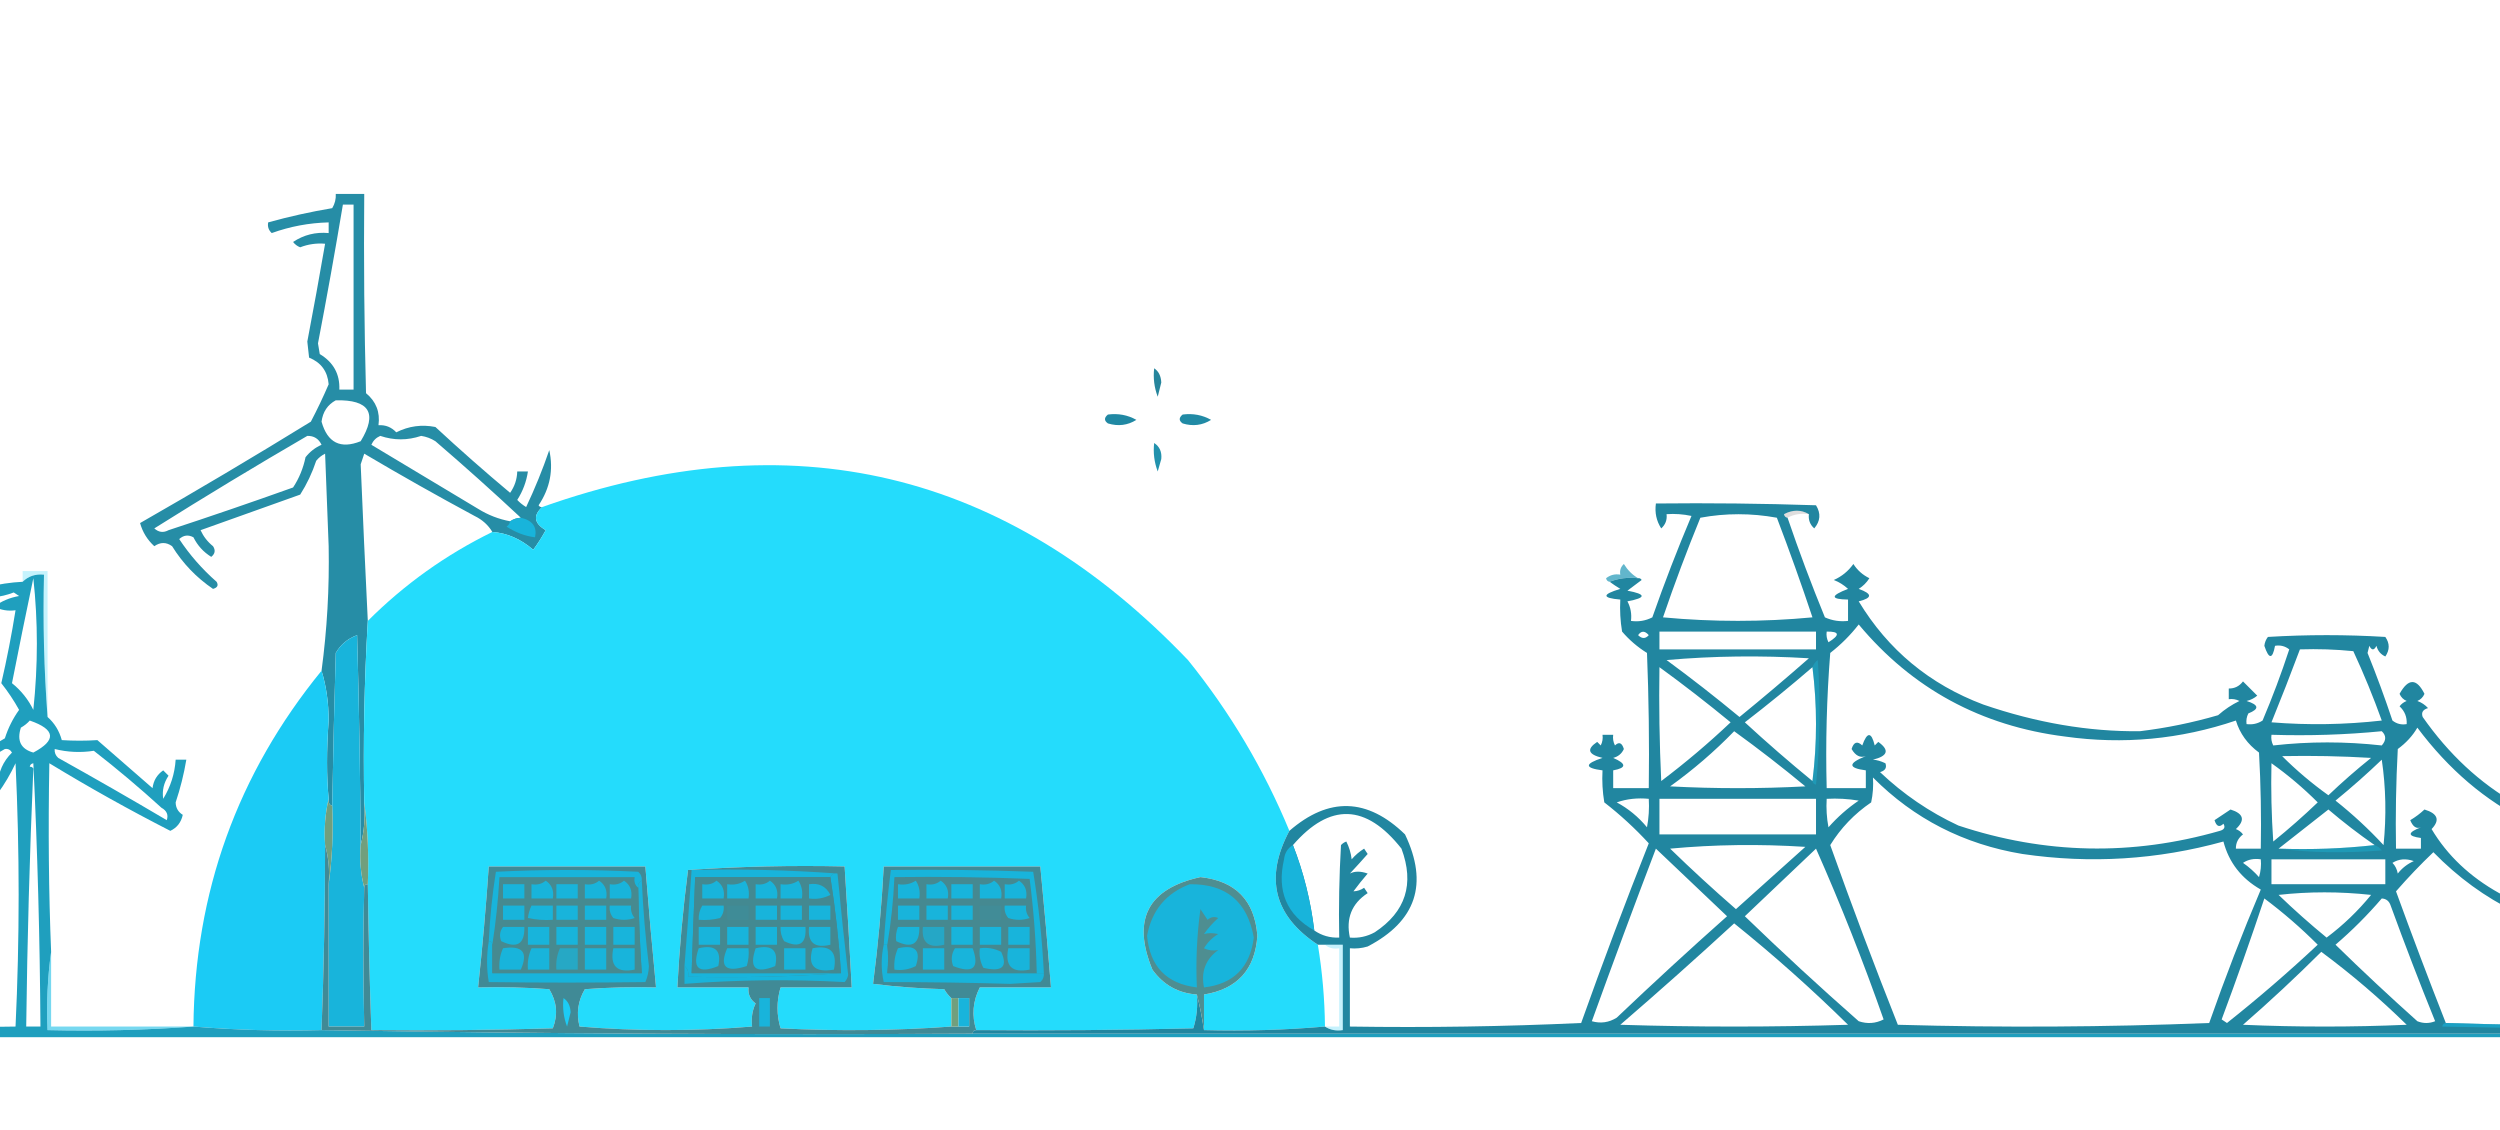 <svg width="768" height="347" viewBox="0 0 768 347" fill="none" xmlns="http://www.w3.org/2000/svg">
<g clip-path="url(#clip0_244_8094)">
<path opacity="0.941" fill-rule="evenodd" clip-rule="evenodd" d="M354.562 113.135C355.926 114.047 356.655 115.504 356.748 117.508C356.384 118.965 356.019 120.423 355.655 121.88C354.583 119.054 354.219 116.138 354.562 113.135Z" fill="#197D96"/>
<path opacity="0.973" fill-rule="evenodd" clip-rule="evenodd" d="M340.352 127.345C343.519 126.935 346.433 127.482 349.097 128.985C346.414 130.668 343.499 131.033 340.352 130.078C339.152 129.236 339.152 128.326 340.352 127.345Z" fill="#1B86A1"/>
<path opacity="0.973" fill-rule="evenodd" clip-rule="evenodd" d="M363.307 127.345C366.474 126.935 369.388 127.482 372.052 128.985C369.368 130.668 366.454 131.033 363.307 130.078C362.107 129.236 362.107 128.326 363.307 127.345Z" fill="#1C88A3"/>
<path opacity="0.973" fill-rule="evenodd" clip-rule="evenodd" d="M166.55 155.766C163.699 158.397 164.063 160.765 167.643 162.871C166.51 164.949 165.236 166.954 163.817 168.883C159.939 165.558 155.749 163.736 151.246 163.418C149.998 161.305 148.177 159.665 145.781 158.499C134.346 152.342 123.05 145.966 111.895 139.37C111.531 140.463 111.166 141.556 110.802 142.649C111.478 158.85 112.207 174.882 112.988 190.745C111.912 209.244 111.548 227.826 111.895 246.493C112.242 251.086 111.877 255.458 110.802 259.61C110.667 238.108 110.303 216.61 109.709 195.118C108.975 176.546 108.429 157.963 108.069 139.37C106.976 140.827 105.883 140.827 104.79 139.37C104.566 159.807 104.019 180.212 103.15 200.583C102.725 214.734 102.361 230.402 102.057 247.586C101.141 247.212 100.776 246.484 100.964 245.4C100.307 238.516 100.307 230.499 100.964 221.352C100.957 215.831 100.229 210.73 98.778 206.049C100.473 193.421 101.203 180.668 100.964 167.79C100.6 158.316 100.235 148.844 99.871 139.37C98.802 139.891 97.891 140.619 97.138 141.556C95.909 145.262 94.269 148.723 92.219 151.94C82.03 155.583 71.828 159.226 61.613 162.871C62.492 164.807 63.767 166.447 65.439 167.79C66.257 169.031 66.076 170.124 64.892 171.07C62.496 169.584 60.674 167.58 59.427 165.058C57.848 164.204 56.391 164.386 55.054 165.604C58.269 170.462 62.095 174.834 66.532 178.721C67.178 179.796 66.813 180.525 65.439 180.907C60.326 177.435 56.136 173.062 52.868 167.79C51.081 166.499 49.259 166.499 47.403 167.79C45.26 165.833 43.803 163.465 43.03 160.685C60.7 150.576 78.19 140.192 95.499 129.532C97.477 125.759 99.298 121.933 100.964 118.055C100.64 114.087 98.636 111.354 94.952 109.856C94.77 108.217 94.588 106.577 94.406 104.937C96.319 94.922 98.14 84.902 99.871 74.877C97.226 74.65 94.676 75.015 92.219 75.97C91.336 75.634 90.607 75.088 90.033 74.331C93.313 72.141 96.956 71.23 100.964 71.598C100.964 70.505 100.964 69.412 100.964 68.319C94.95 68.471 89.121 69.564 83.475 71.598C82.506 70.696 82.142 69.603 82.382 68.319C88.848 66.52 95.407 65.063 102.057 63.946C102.873 62.595 103.237 61.138 103.15 59.574C106.066 59.574 108.98 59.574 111.895 59.574C111.713 79.982 111.895 100.386 112.442 120.787C115.538 123.341 116.814 126.62 116.268 130.625C118.436 130.497 120.257 131.226 121.733 132.811C125.561 130.885 129.568 130.339 133.757 131.172C141.247 138.116 148.899 144.856 156.712 151.394C158.098 149.422 158.827 147.236 158.898 144.835C159.991 144.835 161.084 144.835 162.177 144.835C161.714 147.955 160.621 150.87 158.898 153.58C159.709 154.44 160.62 155.168 161.631 155.766C164.332 150.058 166.7 144.229 168.736 138.277C170.065 144.331 168.972 149.979 165.457 155.22C165.706 155.656 166.071 155.837 166.55 155.766ZM94.406 133.904C96.438 133.862 97.895 134.772 98.778 136.637C96.826 137.495 95.186 138.77 93.859 140.463C93.155 143.861 91.879 146.959 90.033 149.754C77.347 154.293 64.594 158.665 51.775 162.871C50.197 163.725 48.739 163.542 47.403 162.325C62.954 152.55 78.623 143.077 94.406 133.904ZM103.15 122.973C113.5 122.738 116.05 126.928 110.802 135.544C104.604 138.029 100.596 136.024 98.778 129.532C99.178 126.519 100.636 124.333 103.15 122.973ZM105.337 62.853C106.43 62.853 107.523 62.853 108.616 62.853C108.616 81.8 108.616 100.747 108.616 119.694C107.159 119.694 105.701 119.694 104.243 119.694C104.44 114.942 102.437 111.298 98.231 108.763C98.049 107.67 97.868 106.577 97.685 105.484C100.414 91.292 102.965 77.082 105.337 62.853ZM159.991 159.046C158.779 159.108 157.686 159.472 156.712 160.139C153.224 159.491 149.945 158.216 146.874 156.313C135.943 149.754 125.012 143.196 114.081 136.637C114.626 135.371 115.536 134.461 116.814 133.904C120.995 135.319 125.186 135.319 129.385 133.904C130.956 134.144 132.414 134.69 133.757 135.544C142.742 143.262 151.487 151.095 159.991 159.046ZM109.709 195.118C106.851 196.156 104.664 197.978 103.15 200.583C104.019 180.212 104.566 159.807 104.79 139.37C105.883 140.827 106.976 140.827 108.069 139.37C108.429 157.963 108.975 176.546 109.709 195.118Z" fill="#218BA4"/>
<path opacity="0.941" fill-rule="evenodd" clip-rule="evenodd" d="M354.562 136.09C356.23 137.175 356.959 138.814 356.748 141.009C356.384 142.285 356.019 143.559 355.655 144.835C354.583 142.008 354.219 139.093 354.562 136.09Z" fill="#158BA8"/>
<path fill-rule="evenodd" clip-rule="evenodd" d="M396.099 255.237C388.413 269.671 391.327 281.331 404.844 290.216C406.213 298.529 406.942 306.91 407.03 315.357C394.731 316.425 382.342 316.791 369.865 316.451C369.865 312.807 369.865 309.163 369.865 305.52C380.091 303.855 385.556 297.843 386.262 287.484C385.441 276.642 379.61 270.63 368.772 269.448C352.602 273.002 347.683 282.476 354.015 297.868C357.387 302.56 361.941 305.11 367.679 305.52C367.989 309.102 367.625 312.562 366.586 315.904C344.362 316.451 322.136 316.633 299.907 316.451C298.474 311.96 298.839 307.588 301 303.333C308.288 303.333 315.574 303.333 322.862 303.333C321.889 290.933 320.796 278.544 319.583 266.168C303.55 266.168 287.519 266.168 271.487 266.168C270.852 278.255 269.759 290.279 268.207 302.24C275.468 303.149 282.755 303.695 290.069 303.88C290.688 304.968 291.417 305.878 292.256 306.613C292.256 309.528 292.256 312.442 292.256 315.357C274.847 316.615 257.357 316.797 239.787 315.904C238.544 311.768 238.544 307.577 239.787 303.333C247.075 303.333 254.361 303.333 261.649 303.333C261.024 291.243 260.295 278.854 259.463 266.168C243.414 265.804 227.383 266.169 211.367 267.261C209.816 279.223 208.722 291.247 208.087 303.333C215.375 303.333 222.662 303.333 229.949 303.333C229.727 305.399 230.455 307.039 232.135 308.252C231.108 310.335 230.744 312.703 231.042 315.357C213.3 316.805 195.629 316.805 178.027 315.357C177.012 311.265 177.558 307.439 179.667 303.88C186.945 303.333 194.232 303.152 201.529 303.333C200.324 290.954 199.231 278.566 198.25 266.168C182.217 266.168 166.186 266.168 150.153 266.168C149.301 278.589 148.208 290.977 146.874 303.333C154.171 303.152 161.458 303.333 168.736 303.88C171.084 307.719 171.448 311.727 169.829 315.904C151.25 316.451 132.667 316.633 114.081 316.451C113.594 303.033 113.229 288.094 112.988 271.634C113.344 263.051 112.98 254.671 111.895 246.493C111.548 227.826 111.912 209.243 112.988 190.745C124.213 179.523 136.966 170.413 151.247 163.418C155.749 163.736 159.939 165.558 163.817 168.883C165.236 166.954 166.51 164.949 167.643 162.871C164.063 160.765 163.699 158.397 166.55 155.766C242.987 128.7 309.119 144.368 364.946 202.769C377.864 218.771 388.249 236.26 396.099 255.237Z" fill="#24DCFC"/>
<path fill-rule="evenodd" clip-rule="evenodd" d="M159.992 159.046C163.584 159.857 165.042 161.861 164.365 165.058C161.353 164.692 158.438 163.599 155.62 161.779C156.228 161.36 156.592 160.813 156.713 160.139C157.687 159.472 158.78 159.108 159.992 159.046Z" fill="#18B4DB"/>
<path opacity="0.69" fill-rule="evenodd" clip-rule="evenodd" d="M503.222 177.628C500.069 177.293 497.154 177.657 494.478 178.721C493.884 178.655 493.52 178.291 493.385 177.628C494.684 176.612 496.141 176.248 497.757 176.535C497.518 175.25 497.882 174.157 498.85 173.255C499.997 175.131 501.454 176.588 503.222 177.628Z" fill="#1C96B5"/>
<path opacity="0.247" fill-rule="evenodd" clip-rule="evenodd" d="M14.61 220.258C13.521 205.877 13.157 191.302 13.517 176.534C10.908 176.271 8.722 176.999 6.958 178.72C6.958 177.627 6.958 176.534 6.958 175.441C9.508 175.441 12.059 175.441 14.61 175.441C14.61 190.38 14.61 205.319 14.61 220.258Z" fill="#1CCFF9"/>
<path fill-rule="evenodd" clip-rule="evenodd" d="M109.708 195.117C110.302 216.609 110.666 238.107 110.801 259.609C110.455 264.202 110.82 268.575 111.895 272.726C111.544 285.502 111.544 299.713 111.895 315.357C108.251 315.357 104.607 315.357 100.964 315.357C100.964 300.783 100.964 286.207 100.964 271.633C102.048 263.82 102.412 255.804 102.057 247.585C102.361 230.401 102.725 214.733 103.15 200.582C104.664 197.977 106.85 196.155 109.708 195.117Z" fill="#18B4DB"/>
<path fill-rule="evenodd" clip-rule="evenodd" d="M98.778 206.048C100.229 210.73 100.957 215.83 100.964 221.352C100.307 230.499 100.307 238.515 100.964 245.4C99.888 249.919 99.524 254.656 99.871 259.61C99.849 278.565 99.485 297.512 98.778 316.451C85.573 316.792 72.456 316.428 59.427 315.358C59.79 274.18 72.907 237.743 98.778 206.048Z" fill="#1BCBF5"/>
<path fill-rule="evenodd" clip-rule="evenodd" d="M100.964 245.4C100.776 246.484 101.141 247.212 102.057 247.586C102.413 255.805 102.049 263.82 100.964 271.634C101.309 267.403 100.945 263.394 99.871 259.61C99.524 254.656 99.888 249.919 100.964 245.4Z" fill="#719F7D"/>
<path fill-rule="evenodd" clip-rule="evenodd" d="M111.895 246.492C112.98 254.671 113.344 263.051 112.988 271.634C112.259 271.634 111.895 271.998 111.895 272.727C110.821 268.575 110.456 264.203 110.802 259.61C111.877 255.458 112.242 251.086 111.895 246.492Z" fill="#719F7D"/>
<path opacity="0.973" fill-rule="evenodd" clip-rule="evenodd" d="M6.959 178.721C8.723 177 10.909 176.272 13.517 176.535C13.158 191.303 13.522 205.878 14.611 220.259C16.739 222.134 18.197 224.503 18.983 227.364C22.651 227.599 26.295 227.599 29.914 227.364C35.562 232.283 41.209 237.202 46.857 242.121C47.141 239.805 48.234 237.984 50.136 236.655C50.683 237.202 51.229 237.748 51.776 238.295C50.309 240.497 49.762 242.866 50.136 245.4C52.405 241.691 53.68 237.683 53.962 233.376C55.055 233.376 56.148 233.376 57.241 233.376C56.495 237.819 55.401 242.192 53.962 246.493C53.994 248.164 54.723 249.44 56.148 250.319C55.639 252.639 54.363 254.279 52.322 255.238C39.665 248.771 27.277 241.848 15.157 234.469C14.784 254.929 14.967 274.24 15.704 292.403C14.619 300.216 14.255 308.232 14.611 316.451C29.743 316.811 44.681 316.447 59.427 315.358C72.457 316.428 85.574 316.792 98.779 316.451C165.273 317.543 231.951 317.907 298.815 317.544C617.998 317.544 937.181 317.544 1256.36 317.544C1338.71 317.544 1421.06 317.544 1503.4 317.544C1503.4 317.908 1503.4 318.273 1503.4 318.637C920.424 318.637 337.437 318.637 -245.546 318.637C-245.546 317.544 -245.546 316.451 -245.546 315.358C-228.056 315.358 -210.567 315.358 -193.077 315.358C-193.077 296.046 -193.077 276.736 -193.077 257.424C-190.698 257.518 -188.511 258.247 -186.519 259.61C-184.912 245.362 -183.09 231.151 -181.053 216.979C-178.138 216.979 -175.223 216.979 -172.308 216.979C-172.318 215.003 -171.771 213.181 -170.669 211.514C-168.254 209.467 -166.25 207.098 -164.657 204.409C-156.112 203.523 -150.829 198.969 -148.807 190.745C-139.051 187.193 -133.951 180.269 -133.504 169.976C-133.051 169.477 -132.505 169.112 -131.864 168.883C-129.76 177.321 -132.31 184.061 -139.516 189.106C-141.971 190.241 -144.339 191.517 -146.621 192.931C-148.628 201.15 -153.911 205.705 -162.471 206.595C-163.225 207.761 -163.772 209.037 -164.11 210.421C-167.207 212.061 -169.576 214.429 -171.215 217.526C-170.669 218.073 -170.122 218.619 -169.576 219.166C-167.925 236.016 -165.739 252.777 -163.017 269.448C-162.826 265.391 -162.28 261.383 -161.377 257.424C-152.969 260.627 -144.771 264.27 -136.783 268.355C-136.238 264.729 -136.056 261.086 -136.236 257.424C-134.461 257.577 -133.187 256.848 -132.411 255.238C-130.66 248.529 -128.474 241.971 -125.852 235.562C-125.307 230.474 -125.124 225.373 -125.305 220.259C-112.532 220.622 -99.779 220.258 -87.047 219.166C-81.575 215.148 -78.66 209.683 -78.302 202.769C-70.341 203.561 -65.969 199.917 -65.185 191.838C-51.341 191.117 -43.326 183.83 -41.137 169.976C-39.804 170.399 -39.075 171.31 -38.951 172.709C-41.747 185.89 -49.763 193.724 -62.999 196.211C-64.921 202.881 -69.293 206.16 -76.116 206.049C-75.975 212.145 -78.525 216.7 -83.768 219.712C-82.884 225.633 -82.337 231.645 -82.128 237.748C-73.682 263.27 -65.119 288.776 -56.441 314.265C-36.049 315.358 -15.645 315.722 4.773 315.358C6.045 288.396 6.045 261.432 4.773 234.469C3.257 237.739 1.434 240.836 -0.693 243.76C-7.653 246.321 -14.575 248.873 -21.462 251.412C-20.504 253.146 -19.411 254.785 -18.182 256.331C-18.729 256.695 -19.275 257.06 -19.822 257.424C-21.62 255.626 -23.442 253.804 -25.287 251.958C-25.834 252.505 -26.381 253.052 -26.927 253.598C-24.194 256.331 -21.462 259.064 -18.729 261.796C-18.113 263.135 -18.477 264.228 -19.822 265.076C-23.324 261.939 -26.421 258.479 -29.113 254.691C-32.878 254.57 -35.428 252.749 -36.765 249.226C-24.048 241.771 -11.295 234.302 1.493 226.817C2.509 223.634 3.966 220.719 5.866 218.073C4.281 215.206 2.459 212.474 0.4 209.874C2.121 202.448 3.578 194.979 4.773 187.466C2.473 187.793 0.287 187.429 -1.786 186.373C0.382 184.707 2.932 183.614 5.866 183.094C5.319 182.73 4.773 182.364 4.226 182C0.055 183.609 -4.135 183.973 -8.344 183.094C-7.381 181.486 -5.924 180.575 -3.972 180.361C-0.373 179.458 3.271 178.911 6.959 178.721ZM-124.212 237.748C-111.189 237.397 -98.255 237.761 -85.407 238.841C-76.512 264.251 -67.95 289.758 -59.72 315.358C-75.023 315.358 -90.326 315.358 -105.63 315.358C-105.266 300.401 -105.631 285.462 -106.723 270.541C-115.116 267.074 -123.131 263.065 -130.771 258.517C-127.701 251.859 -125.515 244.936 -124.212 237.748ZM9.145 235.562C9.211 234.968 9.575 234.604 10.238 234.469C11.521 261.417 12.251 288.38 12.424 315.358C10.967 315.358 9.509 315.358 8.052 315.358C8.378 288.861 9.107 262.446 10.238 236.109C9.989 235.672 9.624 235.491 9.145 235.562ZM16.797 230.097C20.774 231.085 24.782 231.267 28.821 230.643C35.973 236.204 42.895 242.034 49.59 248.133C51.237 249.048 51.783 250.323 51.229 251.958C40.205 245.444 29.092 239.068 17.89 232.829C17.068 232.096 16.703 231.185 16.797 230.097ZM1.493 230.097C2.451 229.953 3.18 230.317 3.68 231.19C0.957 233.886 -0.5 237.166 -0.693 241.027C-11.314 244.269 -21.881 247.365 -32.392 250.319C-21.197 243.292 -9.902 236.551 1.493 230.097ZM-85.954 223.538C-85.954 227.181 -85.954 230.826 -85.954 234.469C-98.342 234.469 -110.731 234.469 -123.119 234.469C-123.119 230.826 -123.119 227.181 -123.119 223.538C-110.731 223.538 -98.342 223.538 -85.954 223.538ZM9.145 221.352C17.064 224.095 17.43 227.375 10.238 231.19C6.397 230.1 5.121 227.55 6.412 223.538C7.5 222.919 8.41 222.19 9.145 221.352ZM-178.867 220.259C-176.717 219.997 -174.713 220.361 -172.855 221.352C-170.406 236.208 -168.766 251.147 -167.936 266.169C-173.852 265.211 -178.953 262.842 -183.239 259.064C-181.314 246.185 -179.856 233.249 -178.867 220.259ZM10.238 177.628C11.687 190.934 11.687 204.415 10.238 218.073C8.684 214.874 6.498 212.141 3.68 209.874C5.79 199.138 7.977 188.39 10.238 177.628ZM-189.798 261.796C-179.802 266.068 -169.6 269.711 -159.191 272.727C-159.372 269.065 -159.189 265.422 -158.645 261.796C-150.399 265.281 -142.201 268.924 -134.05 272.727C-133.149 269.136 -132.603 265.493 -132.411 261.796C-125.023 265.398 -117.554 268.86 -110.002 272.181C-108.921 286.486 -108.556 300.879 -108.909 315.358C-112.917 315.358 -116.925 315.358 -120.933 315.358C-120.933 311.715 -120.933 308.07 -120.933 304.427C-124.576 304.427 -128.221 304.427 -131.864 304.427C-131.864 308.07 -131.864 311.715 -131.864 315.358C-151.175 315.358 -170.487 315.358 -189.798 315.358C-189.798 297.504 -189.798 279.65 -189.798 261.796ZM-120.933 281.472C-120.933 283.658 -120.933 285.844 -120.933 288.03C-124.087 287.696 -127.002 288.06 -129.678 289.124C-130.736 286.82 -131.101 284.269 -130.771 281.472C-127.492 281.472 -124.212 281.472 -120.933 281.472ZM-169.029 281.472C-165.75 281.472 -162.471 281.472 -159.191 281.472C-159.191 283.658 -159.191 285.844 -159.191 288.03C-162.413 287.728 -165.51 288.092 -168.483 289.124C-169.025 286.599 -169.208 284.048 -169.029 281.472ZM-149.353 281.472C-146.074 281.472 -142.795 281.472 -139.516 281.472C-139.516 283.658 -139.516 285.844 -139.516 288.03C-142.795 288.03 -146.074 288.03 -149.353 288.03C-149.353 285.844 -149.353 283.658 -149.353 281.472ZM-128.585 307.706C-127.128 307.706 -125.669 307.706 -124.212 307.706C-123.876 310.356 -124.241 312.906 -125.305 315.358C-126.317 314.111 -127.228 314.111 -128.038 315.358C-128.581 312.833 -128.763 310.283 -128.585 307.706Z" fill="#1A9DBD"/>
<path opacity="0.973" fill-rule="evenodd" clip-rule="evenodd" d="M1226.85 112.042C1228.02 113.063 1229.47 113.428 1231.22 113.135C1230.86 180.728 1231.22 248.134 1232.32 315.357C1240.33 316.086 1248.35 316.814 1256.36 317.543C937.181 317.543 617.998 317.543 298.815 317.543C298.815 316.814 299.179 316.45 299.908 316.45C322.137 316.633 344.363 316.45 366.587 315.904C367.626 312.562 367.99 309.101 367.68 305.519C368.483 308.522 369.212 312.165 369.866 316.45C382.343 316.79 394.732 316.425 407.031 315.357C408.582 316.397 410.403 316.761 412.497 316.45C412.497 307.706 412.497 298.961 412.497 290.216C410.674 290.216 408.853 290.216 407.031 290.216C406.302 290.216 405.574 290.216 404.845 290.216C391.328 281.33 388.414 269.67 396.1 255.237C408.211 244.73 420.053 245.095 431.626 256.33C438.877 271.52 435.052 282.997 420.148 290.763C418.362 291.303 416.54 291.484 414.683 291.309C414.683 299.325 414.683 307.342 414.683 315.357C438.378 315.721 462.062 315.357 485.734 314.264C492.336 295.731 499.26 277.33 506.503 259.063C502.276 254.47 497.722 250.28 492.839 246.492C492.295 243.233 492.112 239.954 492.292 236.655C486.706 235.931 486.706 234.656 492.292 232.829C487.845 231.79 487.298 230.151 490.653 227.91C491.017 228.274 491.382 228.639 491.746 229.003C492.274 227.967 492.455 226.874 492.292 225.724C493.386 225.724 494.479 225.724 495.572 225.724C495.409 226.874 495.59 227.967 496.118 229.003C497.355 227.796 498.266 228.16 498.851 230.096C498.206 231.516 497.113 232.426 495.572 232.829C499.701 234.621 499.701 235.897 495.572 236.655C495.572 238.477 495.572 240.298 495.572 242.12C499.215 242.12 502.859 242.12 506.503 242.12C506.685 228.269 506.503 214.423 505.956 200.582C503.083 198.805 500.533 196.619 498.304 194.024C497.76 190.764 497.578 187.485 497.758 184.186C492.08 183.703 492.08 182.61 497.758 180.907C496.553 180.168 495.46 179.44 494.479 178.721C497.155 177.657 500.07 177.293 503.223 177.628C503.702 177.556 504.067 177.738 504.316 178.174C502.859 179.267 501.401 180.36 499.944 181.453C505.774 182.546 505.774 183.64 499.944 184.733C500.934 186.59 501.298 188.595 501.037 190.745C503.337 191.071 505.523 190.707 507.596 189.652C511.284 179.133 515.292 168.748 519.62 158.498C517.095 157.955 514.545 157.774 511.968 157.952C512.174 159.704 511.627 161.162 510.328 162.324C508.851 160.035 508.304 157.485 508.689 154.673C525.09 154.49 541.486 154.673 557.878 155.219C559.417 157.724 559.235 160.093 557.331 162.324C556.033 161.162 555.486 159.704 555.692 157.952C553.295 156.534 550.743 156.534 548.04 157.952C548.176 158.615 548.54 158.979 549.133 159.045C552.644 169.35 556.47 179.552 560.611 189.652C562.842 190.66 565.21 191.024 567.716 190.745C567.716 188.558 567.716 186.372 567.716 184.186C562.259 184.1 562.259 183.007 567.716 180.907C566.442 179.722 564.985 178.811 563.343 178.174C565.796 177.085 567.8 175.446 569.355 173.255C570.569 175.16 572.208 176.618 574.274 177.628C573.44 178.96 572.347 180.053 570.995 180.907C575.234 182.421 575.234 183.695 570.995 184.733C580.019 199.651 592.771 210.218 609.253 216.432C625.627 222.056 641.658 224.789 657.349 224.631C665.495 223.649 673.512 222.009 681.398 219.712C683.373 217.96 685.559 216.502 687.956 215.339C686.92 214.811 685.827 214.63 684.677 214.793C684.677 213.7 684.677 212.607 684.677 211.513C686.473 211.535 687.93 210.806 689.049 209.327C690.553 210.794 692.01 212.251 693.422 213.7C692.464 214.521 691.371 215.067 690.142 215.339C693.96 216.529 694.142 217.804 690.689 219.165C690.161 220.201 689.979 221.294 690.142 222.444C691.939 222.678 693.579 222.313 695.061 221.351C698.104 214.173 700.837 206.885 703.259 199.489C701.96 198.474 700.503 198.11 698.887 198.396C698.105 202.58 697.012 202.58 695.608 198.396C695.726 197.367 696.09 196.456 696.701 195.664C708.725 194.934 720.749 194.934 732.773 195.664C734.15 197.646 734.15 199.65 732.773 201.676C731.353 201.031 730.442 199.938 730.04 198.396C729.311 199.853 728.583 199.853 727.854 198.396C727.671 199.125 727.49 199.853 727.307 200.582C730.075 207.427 732.625 214.35 734.959 221.351C736.259 222.367 737.716 222.731 739.331 222.444C739.459 220.276 738.73 218.455 737.145 216.979C737.719 216.222 738.448 215.676 739.331 215.339C738.317 214.915 737.588 214.186 737.145 213.153C739.838 208.319 742.389 208.319 744.797 213.153C744.354 214.186 743.625 214.915 742.611 215.339C743.892 215.797 744.985 216.525 745.89 217.525C744.298 217.988 743.752 218.898 744.25 220.258C760.278 243.127 782.323 255.697 810.383 257.97C827.802 258.935 844.928 257.113 861.758 252.504C862.49 249.954 863.212 247.403 863.944 244.853C878.876 244.306 893.818 244.124 908.761 244.306C908.575 255.244 908.761 266.175 909.307 277.099C914.511 281.445 920.523 283.267 927.344 282.564C936.832 283.191 945.03 280.277 951.938 273.82C951.424 268.56 953.611 265.28 958.497 263.982C959.907 264.474 961.175 265.203 962.323 266.168C963.208 263.691 963.754 261.14 963.962 258.516C966.301 257.129 968.673 257.129 971.067 258.516C971.679 261.09 972.412 263.64 973.253 266.168C976.172 263.253 979.08 263.253 981.998 266.168C982.895 269.018 983.441 271.933 983.638 274.913C985.66 272.11 987.66 272.11 989.65 274.913C990.218 271.906 991.486 269.356 993.476 267.261C994.569 267.625 995.662 267.99 996.755 268.354C998.406 270.32 998.58 272.324 997.301 274.366C999.324 273.51 1001.51 273.146 1003.86 273.273C1005.39 274.434 1006.48 275.891 1007.14 277.646C1006.78 279.859 1006.6 282.227 1006.59 284.751C1003.99 285.773 1001.26 286.137 998.395 285.844C998.395 295.682 998.395 305.519 998.395 315.357C1016.62 315.357 1034.83 315.357 1053.05 315.357C1053.05 260.339 1053.05 205.319 1053.05 150.3C1056.33 150.3 1059.61 150.3 1062.89 150.3C1062.89 143.742 1062.89 137.183 1062.89 130.625C1079.28 129.041 1095.85 126.854 1112.62 124.066C1112.98 124.43 1113.36 124.795 1113.72 125.159C1121.89 123.765 1130.09 122.308 1138.31 120.787C1138.96 121.015 1139.5 121.38 1139.95 121.88C1140.85 131.257 1140.66 140.549 1139.4 149.754C1141.56 150.295 1143.74 150.477 1145.96 150.3C1145.96 137.547 1145.96 124.795 1145.96 112.042C1149.6 112.042 1153.25 112.042 1156.89 112.042C1156.89 105.848 1156.89 99.654 1156.89 93.459C1170.38 93.641 1183.86 93.459 1197.34 92.913C1198.04 87.684 1198.77 82.4 1199.52 77.063C1200.17 77.292 1200.72 77.656 1201.16 78.156C1201.71 83.244 1201.9 88.345 1201.71 93.459C1204.99 93.459 1208.27 93.459 1211.55 93.459C1212.28 62.853 1213 62.853 1213.73 93.459C1216.28 93.459 1218.84 93.459 1221.39 93.459C1221.39 99.654 1221.39 105.848 1221.39 112.042C1223.21 112.042 1225.03 112.042 1226.85 112.042ZM557.878 260.703C565.45 277.811 572.372 295.3 578.647 313.171C576.171 314.425 573.621 314.607 570.995 313.718C559.038 303.203 547.378 292.454 536.016 281.471C543.326 274.525 550.613 267.602 557.878 260.703ZM508.689 260.703C515.983 267.633 523.27 274.555 530.551 281.471C519.12 291.624 507.824 302.008 496.665 312.625C494.265 314.125 491.714 314.489 489.013 313.718C495.41 296.001 501.968 278.33 508.689 260.703ZM513.061 260.703C526.717 259.435 540.563 259.252 554.599 260.156C547.494 266.532 540.389 272.909 533.283 279.285C526.356 273.269 519.615 267.074 513.061 260.703ZM1164.54 250.865C1186.41 250.865 1208.27 250.865 1230.13 250.865C1230.13 253.415 1230.13 255.966 1230.13 258.516C1208.27 258.516 1186.41 258.516 1164.54 258.516C1164.54 255.966 1164.54 253.415 1164.54 250.865ZM415.776 273.82C417.103 272.017 418.56 270.196 420.148 268.354C417.998 267.587 416.176 267.587 414.683 268.354C416.575 266.337 418.397 264.334 420.148 262.342C419.784 261.796 419.419 261.249 419.055 260.703C417.619 261.591 416.343 262.684 415.229 263.982C415.009 262.062 414.462 260.241 413.59 258.516C412.949 258.745 412.403 259.11 411.95 259.61C411.404 269.076 411.222 278.55 411.404 288.03C408.584 288.146 406.034 287.417 403.752 285.844C402.647 276.722 400.461 267.977 397.193 259.61C408.535 246.532 419.649 246.896 430.533 260.703C434.568 271.547 431.836 280.109 422.334 286.39C419.955 287.704 417.404 288.251 414.683 288.03C413.418 282.136 415.24 277.582 420.148 274.366C419.784 273.82 419.419 273.273 419.055 272.727C418.053 273.412 416.96 273.777 415.776 273.82ZM729.494 259.61C719.855 260.695 710.017 261.06 699.98 260.703C705.005 256.716 710.107 252.708 715.283 248.679C719.889 252.606 724.625 256.249 729.494 259.61ZM866.13 247.585C879.247 247.585 892.365 247.585 905.482 247.585C905.482 270.176 905.482 292.766 905.482 315.357C892.365 315.357 879.247 315.357 866.13 315.357C866.13 292.766 866.13 270.176 866.13 247.585ZM561.157 245.399C564.456 245.219 567.736 245.401 570.995 245.946C567.574 248.272 564.477 251.005 561.704 254.144C561.161 251.252 560.978 248.336 561.157 245.399ZM509.782 245.399C525.814 245.399 541.846 245.399 557.878 245.399C557.878 249.043 557.878 252.687 557.878 256.33C541.846 256.33 525.814 256.33 509.782 256.33C509.782 252.687 509.782 249.043 509.782 245.399ZM496.665 246.492C499.711 245.424 502.991 245.06 506.503 245.399C506.682 248.336 506.499 251.252 505.956 254.144C503.315 250.949 500.217 248.398 496.665 246.492ZM575.368 238.841C587.981 251.526 603.284 259.359 621.277 262.342C642.182 265.405 662.769 264.129 683.037 258.516C684.723 264.957 688.549 269.876 694.515 273.273C688.808 286.747 683.525 300.41 678.665 314.264C646.861 315.534 614.98 315.716 583.019 314.811C575.777 296.549 568.855 278.149 562.25 259.61C565.473 254.381 569.663 250.009 574.821 246.492C575.364 243.967 575.546 241.417 575.368 238.841ZM697.794 234.468C702.857 238.073 707.595 242.081 712.004 246.492C707.639 250.672 703.085 254.681 698.34 258.516C697.794 250.508 697.612 242.493 697.794 234.468ZM731.68 233.375C732.943 241.927 733.126 250.671 732.226 259.61C727.693 254.715 722.774 250.16 717.47 245.946C722.418 241.902 727.156 237.713 731.68 233.375ZM701.073 232.282C710.19 232.101 719.298 232.282 728.401 232.829C723.839 236.483 719.467 240.309 715.283 244.306C710.178 240.651 705.44 236.644 701.073 232.282ZM1164.54 226.817C1186.41 226.817 1208.27 226.817 1230.13 226.817C1230.13 229.367 1230.13 231.918 1230.13 234.468C1208.27 234.468 1186.41 234.468 1164.54 234.468C1164.54 231.918 1164.54 229.367 1164.54 226.817ZM731.68 224.631C733.081 225.951 733.081 227.409 731.68 229.003C720.49 227.757 709.377 227.757 698.34 229.003C697.813 227.967 697.631 226.874 697.794 225.724C709.287 226.082 720.582 225.717 731.68 224.631ZM532.737 224.631C540.156 229.994 547.443 235.642 554.599 241.573C540.753 242.303 526.907 242.303 513.061 241.573C520.152 236.482 526.711 230.835 532.737 224.631ZM742.611 223.537C761.837 249.226 787.707 261.979 820.22 261.796C834.376 261.393 848.225 259.207 861.758 255.237C863.212 262.525 863.212 269.811 861.758 277.099C830.066 290.785 798.73 289.874 767.752 274.366C758.728 269.335 751.805 262.776 746.983 254.691C749.627 251.929 748.899 249.925 744.797 248.679C743.464 249.931 742.007 251.024 740.425 251.958C741.236 253.98 742.329 254.708 743.704 254.144C739.512 255.779 739.512 256.872 743.704 257.423C743.704 258.516 743.704 259.61 743.704 260.703C741.154 260.703 738.602 260.703 736.052 260.703C735.871 250.494 736.052 240.291 736.599 230.096C739.148 228.234 741.151 226.048 742.611 223.537ZM556.785 204.955C558.242 216.615 558.242 228.274 556.785 239.934C549.75 234.182 542.826 228.17 536.016 221.898C543.145 216.398 550.069 210.752 556.785 204.955ZM509.782 204.955C517.184 210.342 524.472 215.989 531.644 221.898C524.859 228.32 517.754 234.332 510.328 239.934C509.782 228.28 509.599 216.62 509.782 204.955ZM1164.54 202.769C1186.22 204.22 1207.91 204.22 1229.58 202.769C1230.13 205.294 1230.31 207.844 1230.13 210.42C1208.27 210.42 1186.41 210.42 1164.54 210.42C1164.54 207.87 1164.54 205.319 1164.54 202.769ZM511.968 202.769C526.353 201.501 540.929 201.318 555.692 202.222C548.688 208.364 541.583 214.376 534.377 220.258C527.022 214.167 519.553 208.338 511.968 202.769ZM706.539 199.489C712.016 199.308 717.482 199.49 722.935 200.036C726.165 206.99 729.08 214.095 731.68 221.351C720.402 222.626 709.106 222.807 697.794 221.898C700.816 214.47 703.732 207.001 706.539 199.489ZM561.157 194.024C565.129 193.962 565.311 195.055 561.704 197.303C561.176 196.267 560.994 195.174 561.157 194.024ZM509.782 194.024C525.814 194.024 541.846 194.024 557.878 194.024C557.878 195.846 557.878 197.667 557.878 199.489C541.846 199.489 525.814 199.489 509.782 199.489C509.782 197.667 509.782 195.846 509.782 194.024ZM503.223 195.117C504.192 193.722 505.285 193.722 506.503 195.117C505.492 196.278 504.398 196.278 503.223 195.117ZM570.995 191.838C587.429 211.54 608.561 223.017 634.395 226.27C652.297 228.776 669.787 227.136 686.863 221.351C688.074 225.32 690.442 228.6 693.968 231.189C694.515 241.02 694.696 250.858 694.515 260.703C691.964 260.703 689.413 260.703 686.863 260.703C686.841 258.907 687.57 257.45 689.049 256.33C688.475 255.574 687.746 255.027 686.863 254.691C689.789 251.943 689.243 249.939 685.223 248.679C683.584 249.772 681.944 250.865 680.304 251.958C680.889 253.894 681.801 254.258 683.037 253.051C683.683 254.125 683.318 254.855 681.944 255.237C654.982 262.988 628.201 262.442 601.602 253.598C592.709 249.447 584.694 243.982 577.554 237.201C579.145 236.739 579.692 235.828 579.193 234.468C577.769 233.799 576.493 233.434 575.368 233.375C579.973 232.253 580.519 230.43 577.007 227.91C576.643 228.274 576.278 228.639 575.914 229.003C574.877 224.764 573.602 224.764 572.088 229.003C570.563 227.565 569.47 227.931 568.809 230.096C570.012 232.166 571.47 232.895 573.181 232.282C567.663 234.475 567.663 235.932 573.181 236.655C573.181 238.477 573.181 240.298 573.181 242.12C569.173 242.12 565.166 242.12 561.157 242.12C560.794 228.255 561.158 214.409 562.25 200.582C565.553 198.009 568.468 195.094 570.995 191.838ZM1164.54 178.721C1186.41 178.721 1208.27 178.721 1230.13 178.721C1230.13 181.271 1230.13 183.822 1230.13 186.372C1208.27 186.372 1186.41 186.372 1164.54 186.372C1164.54 183.822 1164.54 181.271 1164.54 178.721ZM556.785 189.652C541.55 191.088 526.247 191.088 510.875 189.652C514.404 179.319 518.229 169.117 522.352 159.045C530.123 157.611 537.957 157.611 545.854 159.045C549.721 169.19 553.365 179.392 556.785 189.652ZM1164.54 155.766C1186.41 155.766 1208.27 155.766 1230.13 155.766C1230.13 158.316 1230.13 160.867 1230.13 163.417C1208.27 163.417 1186.41 163.417 1164.54 163.417C1164.54 160.867 1164.54 158.316 1164.54 155.766ZM1056.33 152.486C1086.94 152.486 1117.54 152.486 1148.15 152.486C1148.15 206.777 1148.15 261.067 1148.15 315.357C1117.54 315.357 1086.94 315.357 1056.33 315.357C1056.33 261.067 1056.33 206.777 1056.33 152.486ZM1120.82 255.237C1123.74 255.237 1126.65 255.237 1129.57 255.237C1129.57 258.152 1129.57 261.067 1129.57 263.982C1126.65 263.982 1123.74 263.982 1120.82 263.982C1120.82 261.067 1120.82 258.152 1120.82 255.237ZM1096.77 255.237C1099.69 255.237 1102.6 255.237 1105.52 255.237C1105.52 258.152 1105.52 261.067 1105.52 263.982C1102.58 264.161 1099.67 263.979 1096.77 263.435C1097.51 260.888 1097.51 258.156 1096.77 255.237ZM1072.72 255.237C1075.64 255.237 1078.55 255.237 1081.47 255.237C1081.47 258.152 1081.47 261.067 1081.47 263.982C1078.55 263.982 1075.64 263.982 1072.72 263.982C1072.72 261.067 1072.72 258.152 1072.72 255.237ZM1096.77 233.375C1099.69 233.375 1102.6 233.375 1105.52 233.375C1105.52 236.291 1105.52 239.205 1105.52 242.12C1102.58 242.299 1099.67 242.117 1096.77 241.573C1097.51 239.027 1097.51 236.294 1096.77 233.375ZM1120.82 233.375C1123.74 233.375 1126.65 233.375 1129.57 233.375C1129.57 236.291 1129.57 239.205 1129.57 242.12C1126.65 242.12 1123.74 242.12 1120.82 242.12C1120.82 239.205 1120.82 236.291 1120.82 233.375ZM1072.72 233.375C1075.64 233.375 1078.55 233.375 1081.47 233.375C1081.47 236.291 1081.47 239.205 1081.47 242.12C1078.55 242.12 1075.64 242.12 1072.72 242.12C1072.72 239.205 1072.72 236.291 1072.72 233.375ZM1120.82 211.513C1123.74 211.513 1126.65 211.513 1129.57 211.513C1129.57 214.429 1129.57 217.343 1129.57 220.258C1126.65 220.258 1123.74 220.258 1120.82 220.258C1120.82 217.343 1120.82 214.429 1120.82 211.513ZM1096.77 211.513C1099.69 211.513 1102.6 211.513 1105.52 211.513C1105.52 214.429 1105.52 217.343 1105.52 220.258C1102.58 220.437 1099.67 220.255 1096.77 219.712C1097.51 217.165 1097.51 214.432 1096.77 211.513ZM1072.72 211.513C1075.64 211.513 1078.55 211.513 1081.47 211.513C1081.47 214.429 1081.47 217.343 1081.47 220.258C1078.55 220.258 1075.64 220.258 1072.72 220.258C1072.72 217.343 1072.72 214.429 1072.72 211.513ZM1120.82 189.652C1123.74 189.652 1126.65 189.652 1129.57 189.652C1129.57 192.567 1129.57 195.481 1129.57 198.396C1126.65 198.396 1123.74 198.396 1120.82 198.396C1120.82 195.481 1120.82 192.567 1120.82 189.652ZM1096.77 189.652C1099.69 189.652 1102.6 189.652 1105.52 189.652C1105.52 192.567 1105.52 195.481 1105.52 198.396C1102.58 198.576 1099.67 198.393 1096.77 197.85C1097.51 195.303 1097.51 192.57 1096.77 189.652ZM1072.72 189.652C1075.64 189.652 1078.55 189.652 1081.47 189.652C1081.47 192.567 1081.47 195.481 1081.47 198.396C1078.55 198.396 1075.64 198.396 1072.72 198.396C1072.72 195.481 1072.72 192.567 1072.72 189.652ZM1073.82 167.79C1076.74 167.79 1079.64 167.79 1082.56 167.79C1082.56 170.705 1082.56 173.619 1082.56 176.534C1079.64 176.534 1076.74 176.534 1073.82 176.534C1073.82 173.619 1073.82 170.705 1073.82 167.79ZM1121.91 167.79C1124.83 167.79 1127.74 167.79 1130.66 167.79C1130.66 170.705 1130.66 173.619 1130.66 176.534C1127.74 176.534 1124.83 176.534 1121.91 176.534C1121.91 173.619 1121.91 170.705 1121.91 167.79ZM1097.87 167.79C1100.78 167.79 1103.69 167.79 1106.61 167.79C1106.61 170.705 1106.61 173.619 1106.61 176.534C1103.69 176.534 1100.78 176.534 1097.87 176.534C1097.87 173.619 1097.87 170.705 1097.87 167.79ZM1164.54 131.718C1186.41 131.718 1208.27 131.718 1230.13 131.718C1230.13 134.268 1230.13 136.819 1230.13 139.369C1208.27 139.369 1186.41 139.369 1164.54 139.369C1164.54 136.819 1164.54 134.268 1164.54 131.718ZM1136.12 124.066C1137.21 132.61 1137.58 141.354 1137.22 150.3C1113.17 150.483 1089.12 150.3 1065.07 149.754C1066.13 144.576 1066.49 139.293 1066.17 133.904C1089.68 131.011 1113.01 127.732 1136.12 124.066ZM1149.24 115.321C1176.21 115.321 1203.16 115.321 1230.13 115.321C1230.13 119.694 1230.13 124.066 1230.13 128.438C1207.54 128.256 1184.94 128.438 1162.36 128.985C1160.9 133.357 1160.9 137.73 1162.36 142.102C1184.94 142.649 1207.54 142.831 1230.13 142.649C1230.13 145.928 1230.13 149.207 1230.13 152.486C1207.18 152.486 1184.22 152.486 1161.27 152.486C1160.94 157.151 1161.31 161.706 1162.36 166.15C1184.94 166.697 1207.54 166.879 1230.13 166.697C1230.13 169.976 1230.13 173.255 1230.13 176.534C1207.18 176.534 1184.22 176.534 1161.27 176.534C1161.27 180.907 1161.27 185.279 1161.27 189.652C1184.22 189.652 1207.18 189.652 1230.13 189.652C1230.13 193.295 1230.13 196.939 1230.13 200.582C1207.18 200.582 1184.22 200.582 1161.27 200.582C1161.27 204.955 1161.27 209.327 1161.27 213.7C1184.22 213.7 1207.18 213.7 1230.13 213.7C1230.13 216.979 1230.13 220.258 1230.13 223.537C1207.18 223.537 1184.22 223.537 1161.27 223.537C1161.27 228.274 1161.27 233.011 1161.27 237.748C1184.22 237.748 1207.18 237.748 1230.13 237.748C1230.13 241.027 1230.13 244.306 1230.13 247.585C1207.18 247.585 1184.22 247.585 1161.27 247.585C1161.27 251.958 1161.27 256.33 1161.27 260.703C1184.22 260.703 1207.18 260.703 1230.13 260.703C1230.13 264.346 1230.13 267.99 1230.13 271.634C1207.18 271.634 1184.22 271.634 1161.27 271.634C1160.8 276.587 1161.34 281.324 1162.91 285.844C1185.13 285.48 1207.36 285.115 1229.58 284.751C1230.13 294.946 1230.32 305.149 1230.13 315.357C1203.9 315.357 1177.66 315.357 1151.43 315.357C1151.84 248.66 1151.12 181.981 1149.24 115.321ZM1160.17 96.739C1179.85 96.739 1199.52 96.739 1219.2 96.739C1219.2 101.84 1219.2 106.941 1219.2 112.042C1199.52 112.042 1179.85 112.042 1160.17 112.042C1160.17 106.941 1160.17 101.84 1160.17 96.739ZM966.695 260.703C967.996 261.216 968.728 262.309 968.881 263.982C968.433 279.994 968.433 297.119 968.881 315.357C966.706 297.54 965.984 279.322 966.695 260.703ZM862.851 315.357C825.499 315.72 788.334 315.355 751.355 314.264C746.093 300.885 740.992 287.402 736.052 273.82C739.709 269.617 743.534 265.609 747.53 261.796C762.657 277.283 781.057 286.21 802.731 288.576C823.435 291.661 843.293 288.928 862.304 280.378C862.851 292.032 863.037 303.692 862.851 315.357ZM689.049 265.075C690.6 264.035 692.421 263.671 694.515 263.982C694.69 265.839 694.508 267.661 693.968 269.447C692.469 267.763 690.83 266.305 689.049 265.075ZM697.794 263.982C709.454 263.982 721.113 263.982 732.773 263.982C732.773 266.532 732.773 269.083 732.773 271.634C721.113 271.634 709.454 271.634 697.794 271.634C697.794 269.083 697.794 266.532 697.794 263.982ZM734.959 265.075C736.914 263.849 739.1 263.666 741.518 264.528C739.565 265.387 737.926 266.661 736.599 268.354C736.345 267.002 735.799 265.909 734.959 265.075ZM879.247 268.354C883.631 268.173 888.003 268.355 892.365 268.901C893.818 276.188 893.818 283.475 892.365 290.763C888.003 291.308 883.631 291.491 879.247 291.309C878.329 283.388 878.329 275.736 879.247 268.354ZM728.401 274.913C724.395 279.828 719.841 284.201 714.737 288.03C709.655 283.861 704.736 279.489 699.98 274.913C709.294 273.866 718.767 273.866 728.401 274.913ZM1164.54 274.913C1186.41 274.913 1208.27 274.913 1230.13 274.913C1230.13 277.463 1230.13 280.014 1230.13 282.564C1208.27 282.564 1186.41 282.564 1164.54 282.564C1164.54 280.014 1164.54 277.463 1164.54 274.913ZM695.608 276.006C701.38 280.317 706.846 285.053 712.004 290.216C703.043 298.614 693.752 306.63 684.13 314.264C683.584 313.9 683.037 313.535 682.491 313.171C687.087 300.84 691.459 288.451 695.608 276.006ZM731.68 276.006C733.046 276.09 733.957 276.819 734.413 278.192C738.758 290.137 743.313 301.98 748.076 313.718C746.254 314.447 744.433 314.447 742.611 313.718C734.037 306.054 725.657 298.22 717.47 290.216C722.565 285.85 727.301 281.114 731.68 276.006ZM963.416 279.285C963.416 291.309 963.416 303.333 963.416 315.357C945.194 315.357 926.983 315.357 908.761 315.357C908.4 304.038 908.761 292.743 909.854 281.471C922.654 287.385 935.4 287.204 948.112 280.925C949.391 279.649 950.659 278.375 951.938 277.099C952.485 277.646 953.031 278.192 953.578 278.739C956.835 279.283 960.114 279.466 963.416 279.285ZM1072.72 278.192C1075.64 278.192 1078.55 278.192 1081.47 278.192C1081.47 280.742 1081.47 283.294 1081.47 285.844C1078.55 285.844 1075.64 285.844 1072.72 285.844C1072.72 283.294 1072.72 280.742 1072.72 278.192ZM1096.77 279.285C1099.45 278.222 1102.36 277.858 1105.52 278.192C1105.52 280.742 1105.52 283.294 1105.52 285.844C1102.58 286.023 1099.67 285.84 1096.77 285.297C1098.13 283.151 1098.13 281.147 1096.77 279.285ZM1120.82 278.192C1123.74 278.192 1126.65 278.192 1129.57 278.192C1129.57 280.742 1129.57 283.294 1129.57 285.844C1126.65 285.844 1123.74 285.844 1120.82 285.844C1120.82 283.294 1120.82 280.742 1120.82 278.192ZM983.091 284.751C985.398 285.809 987.945 286.174 990.743 285.844C990.743 295.682 990.743 305.519 990.743 315.357C984.545 315.357 978.358 315.357 972.16 315.357C972.16 304.426 972.16 293.495 972.16 282.564C975.461 282.341 978.741 281.977 981.998 281.471C981.736 282.883 982.107 283.976 983.091 284.751ZM532.737 283.658C544.863 293.409 556.523 303.793 567.716 314.811C544.397 315.54 521.077 315.54 497.758 314.811C509.63 304.574 521.29 294.19 532.737 283.658ZM713.097 292.402C722.281 299.208 731.026 306.677 739.331 314.811C722.571 315.54 705.81 315.54 689.049 314.811C697.355 307.577 705.37 300.108 713.097 292.402Z" fill="#1C849E"/>
<path fill-rule="evenodd" clip-rule="evenodd" d="M397.191 259.61C400.459 267.978 402.645 276.723 403.75 285.845C395.279 281.06 392.182 273.774 394.459 263.983C394.677 261.993 395.589 260.536 397.191 259.61Z" fill="#18B4DB"/>
<path opacity="0.247" fill-rule="evenodd" clip-rule="evenodd" d="M556.784 239.934C558.241 228.274 558.241 216.615 556.784 204.955C557.093 204.092 557.639 203.363 558.423 202.768C559.334 215.537 559.151 228.29 557.877 241.027C557.213 240.891 556.849 240.527 556.784 239.934Z" fill="#1CD3FE"/>
<path opacity="0.129" fill-rule="evenodd" clip-rule="evenodd" d="M555.691 157.952C553.248 157.629 551.061 157.994 549.132 159.045C548.538 158.979 548.174 158.615 548.039 157.952C550.742 156.534 553.293 156.534 555.691 157.952Z" fill="#090401"/>
<path opacity="0.247" fill-rule="evenodd" clip-rule="evenodd" d="M729.492 259.61C730.355 259.92 731.084 260.466 731.678 261.25C720.296 262.146 709.73 261.965 699.979 260.704C710.016 261.061 719.853 260.696 729.492 259.61Z" fill="#1CD2FC"/>
<path opacity="0.973" fill-rule="evenodd" clip-rule="evenodd" d="M369.865 316.45C369.212 312.165 368.483 308.522 367.679 305.519C361.941 305.109 357.388 302.559 354.015 297.868C347.683 282.476 352.602 273.002 368.772 269.447C379.61 270.63 385.441 276.642 386.262 287.483C385.557 297.843 380.091 303.855 369.865 305.519C369.865 309.163 369.865 312.807 369.865 316.45Z" fill="#4A8C8F"/>
<path fill-rule="evenodd" clip-rule="evenodd" d="M365.492 271.633C376.664 271.505 383.222 276.971 385.168 288.03C384.006 297.207 378.906 302.309 369.865 303.333C368.901 298.513 370.359 294.688 374.237 291.855C372.651 292.143 371.194 291.96 369.865 291.309C370.958 289.487 372.415 288.03 374.237 286.936C372.594 286.57 371.137 286.57 369.865 286.936C371.12 285.134 372.577 283.494 374.237 282.018C373.09 281.48 371.997 281.661 370.958 282.564C370.229 281.471 369.501 280.378 368.772 279.285C367.682 287.268 367.317 295.284 367.679 303.333C358.35 302.202 353.249 296.919 352.375 287.483C353.822 279.669 358.195 274.386 365.492 271.633Z" fill="#18B4DB"/>
<path opacity="0.247" fill-rule="evenodd" clip-rule="evenodd" d="M407.03 290.217C408.852 290.217 410.673 290.217 412.496 290.217C412.496 298.962 412.496 307.707 412.496 316.451C410.402 316.762 408.581 316.398 407.03 315.358C408.487 315.358 409.945 315.358 411.403 315.358C411.403 307.343 411.403 299.326 411.403 291.31C409.655 291.603 408.198 291.238 407.03 290.217Z" fill="#1CCDF7"/>
<path opacity="0.973" fill-rule="evenodd" clip-rule="evenodd" d="M99.871 259.61C100.944 263.395 101.308 267.403 100.964 271.634C100.964 286.209 100.964 300.784 100.964 315.358C104.607 315.358 108.252 315.358 111.895 315.358C111.544 299.714 111.544 285.504 111.895 272.728C111.895 271.998 112.259 271.634 112.988 271.634C113.229 288.094 113.594 303.034 114.081 316.451C132.667 316.634 151.25 316.451 169.829 315.905C171.448 311.728 171.084 307.72 168.736 303.881C161.458 303.334 154.17 303.153 146.874 303.334C148.208 290.978 149.301 278.59 150.153 266.169C166.186 266.169 182.217 266.169 198.249 266.169C199.231 278.567 200.324 290.955 201.529 303.334C194.232 303.153 186.945 303.334 179.667 303.881C177.558 307.44 177.012 311.266 178.027 315.358C195.629 316.805 213.3 316.805 231.042 315.358C230.744 312.704 231.108 310.335 232.135 308.253C230.455 307.04 229.727 305.4 229.949 303.334C222.661 303.334 215.375 303.334 208.087 303.334C208.722 291.248 209.815 279.224 211.366 267.262C227.382 266.17 243.414 265.805 259.463 266.169C260.294 278.854 261.023 291.243 261.649 303.334C254.361 303.334 247.075 303.334 239.787 303.334C238.544 307.578 238.544 311.768 239.787 315.905C257.357 316.798 274.847 316.615 292.255 315.358C292.984 315.358 293.712 315.358 294.442 315.358C295.535 315.358 296.628 315.358 297.721 315.358C297.721 312.443 297.721 309.529 297.721 306.613C296.628 306.613 295.535 306.613 294.442 306.613C293.712 306.613 292.984 306.613 292.255 306.613C291.417 305.879 290.688 304.968 290.069 303.881C282.755 303.696 275.468 303.149 268.207 302.241C269.758 290.279 270.851 278.255 271.487 266.169C287.519 266.169 303.55 266.169 319.583 266.169C320.796 278.545 321.889 290.934 322.862 303.334C315.574 303.334 308.288 303.334 301 303.334C298.839 307.588 298.474 311.961 299.907 316.451C299.178 316.451 298.814 316.815 298.814 317.544C231.95 317.907 165.272 317.543 98.778 316.451C99.485 297.512 99.849 278.566 99.871 259.61Z" fill="#3C8894"/>
<path fill-rule="evenodd" clip-rule="evenodd" d="M255.09 269.447C255.464 268.531 256.192 268.166 257.276 268.354C258.291 279.059 259.384 289.443 260.556 299.507C260.397 300.351 260.033 301.08 259.463 301.693C243.064 300.79 226.668 300.972 210.273 302.24C210.273 300.418 210.273 298.597 210.273 296.775C211.262 297.55 211.626 298.643 211.367 300.054C227.227 300.413 242.895 300.049 258.37 298.961C257.707 288.931 256.614 279.093 255.09 269.447Z" fill="#18B4DB"/>
<path fill-rule="evenodd" clip-rule="evenodd" d="M271.486 290.217C271.85 290.217 272.215 290.217 272.579 290.217C272.899 292.903 272.899 295.818 272.579 298.962C287.883 298.962 303.186 298.962 318.489 298.962C319.218 298.962 319.946 298.962 320.676 298.962C320.77 300.051 320.404 300.961 319.582 301.695C316.486 301.877 313.388 302.059 310.291 302.241C298.368 301.879 285.433 301.697 271.486 301.695C270.649 297.958 270.649 294.133 271.486 290.217Z" fill="#18B4DB"/>
<path fill-rule="evenodd" clip-rule="evenodd" d="M257.276 268.354C256.192 268.166 255.464 268.531 255.09 269.447C241.244 269.447 227.399 269.447 213.553 269.447C213.136 279.283 212.772 289.121 212.46 298.961C227.763 298.961 243.066 298.961 258.37 298.961C242.895 300.049 227.227 300.413 211.367 300.054C211.626 298.642 211.262 297.549 210.273 296.774C211.063 286.942 211.791 277.104 212.46 267.261C227.592 266.901 242.531 267.265 257.276 268.354Z" fill="#18B4DB"/>
<path fill-rule="evenodd" clip-rule="evenodd" d="M197.156 270.54C197.555 279.308 198.285 288.053 199.343 296.774C199.287 298.523 198.923 300.163 198.25 301.693C182.11 301.908 166.079 301.908 150.153 301.693C149.453 297.602 149.453 293.411 150.153 289.123C150.883 289.123 151.247 289.487 151.247 290.216C151.247 293.131 151.247 296.045 151.247 298.961C166.55 298.961 181.853 298.961 197.156 298.961C196.585 290.227 196.221 281.482 196.063 272.726C195.875 271.642 196.24 270.914 197.156 270.54Z" fill="#18B4DB"/>
<path opacity="0.973" fill-rule="evenodd" clip-rule="evenodd" d="M318.489 298.961C303.186 298.961 287.882 298.961 272.579 298.961C272.898 295.817 272.898 292.902 272.579 290.216C273.719 283.493 274.448 276.57 274.765 269.447C288.616 269.264 302.462 269.447 316.303 269.994C317.536 279.555 318.265 289.21 318.489 298.961Z" fill="#458A91"/>
<path fill-rule="evenodd" clip-rule="evenodd" d="M309.745 291.309C311.931 291.309 314.117 291.309 316.304 291.309C316.304 293.495 316.304 295.682 316.304 297.868C310.838 298.961 308.652 296.775 309.745 291.309Z" fill="#18B4DB"/>
<path fill-rule="evenodd" clip-rule="evenodd" d="M301 291.31C303.3 290.983 305.486 291.347 307.558 292.403C309.668 297.039 307.846 298.678 302.093 297.322C301.103 295.464 300.739 293.46 301 291.31Z" fill="#18B4DB"/>
<path fill-rule="evenodd" clip-rule="evenodd" d="M293.348 291.309C295.17 291.309 296.991 291.309 298.814 291.309C300.962 297.356 298.958 299.177 292.802 296.775C292.102 294.845 292.285 293.023 293.348 291.309Z" fill="#18B4DB"/>
<path fill-rule="evenodd" clip-rule="evenodd" d="M283.511 291.309C285.697 291.309 287.883 291.309 290.069 291.309C290.069 293.495 290.069 295.682 290.069 297.868C287.883 297.868 285.697 297.868 283.511 297.868C283.511 295.682 283.511 293.495 283.511 291.309Z" fill="#18B4DB"/>
<path fill-rule="evenodd" clip-rule="evenodd" d="M275.86 291.31C281.19 290.112 283.012 291.934 281.325 296.775C279.253 297.831 277.066 298.195 274.767 297.868C274.575 295.55 274.94 293.364 275.86 291.31Z" fill="#18B4DB"/>
<path opacity="0.973" fill-rule="evenodd" clip-rule="evenodd" d="M255.091 269.447C256.614 279.093 257.707 288.931 258.37 298.961C243.067 298.961 227.763 298.961 212.46 298.961C212.773 289.121 213.137 279.283 213.553 269.447C227.399 269.447 241.244 269.447 255.091 269.447Z" fill="#438A91"/>
<path fill-rule="evenodd" clip-rule="evenodd" d="M249.625 291.31C255.091 290.217 257.277 292.403 256.184 297.868C250.215 298.883 248.029 296.696 249.625 291.31Z" fill="#18B4DB"/>
<path fill-rule="evenodd" clip-rule="evenodd" d="M240.88 291.309C243.066 291.309 245.252 291.309 247.439 291.309C247.439 293.495 247.439 295.682 247.439 297.868C245.252 297.868 243.066 297.868 240.88 297.868C240.88 295.682 240.88 293.495 240.88 291.309Z" fill="#18B4DB"/>
<path fill-rule="evenodd" clip-rule="evenodd" d="M232.136 291.31C237.189 290.116 239.193 291.938 238.148 296.775C232.048 299.237 230.045 297.415 232.136 291.31Z" fill="#18B4DB"/>
<path fill-rule="evenodd" clip-rule="evenodd" d="M223.391 291.309C225.577 291.309 227.763 291.309 229.949 291.309C230.124 293.166 229.943 294.989 229.403 296.775C222.928 298.861 220.924 297.039 223.391 291.309Z" fill="#18B4DB"/>
<path fill-rule="evenodd" clip-rule="evenodd" d="M214.645 291.31C219.699 290.116 221.702 291.938 220.657 296.775C214.563 299.241 212.56 297.42 214.645 291.31Z" fill="#18B4DB"/>
<path fill-rule="evenodd" clip-rule="evenodd" d="M248.533 284.75C250.719 284.75 252.905 284.75 255.091 284.75C255.091 286.572 255.091 288.394 255.091 290.216C250.24 291.391 248.054 289.569 248.533 284.75Z" fill="#18B4DB"/>
<path fill-rule="evenodd" clip-rule="evenodd" d="M239.787 284.75C242.337 284.75 244.888 284.75 247.438 284.75C247.809 289.933 245.623 291.39 240.88 289.123C240.064 287.772 239.7 286.313 239.787 284.75Z" fill="#18B4DB"/>
<path fill-rule="evenodd" clip-rule="evenodd" d="M232.135 284.75C234.321 284.75 236.507 284.75 238.693 284.75C238.693 286.572 238.693 288.394 238.693 290.216C236.507 290.216 234.321 290.216 232.135 290.216C232.135 288.394 232.135 286.572 232.135 284.75Z" fill="#18B4DB"/>
<path fill-rule="evenodd" clip-rule="evenodd" d="M223.39 284.75C225.576 284.75 227.763 284.75 229.949 284.75C229.949 286.572 229.949 288.394 229.949 290.216C227.763 290.216 225.576 290.216 223.39 290.216C223.39 288.394 223.39 286.572 223.39 284.75Z" fill="#18B4DB"/>
<path fill-rule="evenodd" clip-rule="evenodd" d="M214.646 284.75C216.832 284.75 219.018 284.75 221.204 284.75C221.204 286.572 221.204 288.394 221.204 290.216C219.018 290.216 216.832 290.216 214.646 290.216C214.646 288.394 214.646 286.572 214.646 284.75Z" fill="#18B4DB"/>
<path fill-rule="evenodd" clip-rule="evenodd" d="M248.531 278.192C250.718 278.192 252.904 278.192 255.09 278.192C255.09 279.649 255.09 281.107 255.09 282.564C252.904 282.564 250.718 282.564 248.531 282.564C248.531 281.107 248.531 279.649 248.531 278.192Z" fill="#18B4DB"/>
<path fill-rule="evenodd" clip-rule="evenodd" d="M239.787 278.192C241.974 278.192 244.16 278.192 246.346 278.192C246.346 279.649 246.346 281.107 246.346 282.564C244.16 282.564 241.974 282.564 239.787 282.564C239.787 281.107 239.787 279.649 239.787 278.192Z" fill="#18B4DB"/>
<path fill-rule="evenodd" clip-rule="evenodd" d="M232.135 278.192C234.321 278.192 236.507 278.192 238.693 278.192C238.693 279.649 238.693 281.107 238.693 282.564C236.507 282.564 234.321 282.564 232.135 282.564C232.135 281.107 232.135 279.649 232.135 278.192Z" fill="#18B4DB"/>
<path fill-rule="evenodd" clip-rule="evenodd" d="M223.39 278.192C225.576 278.192 227.763 278.192 229.949 278.192C229.949 279.649 229.949 281.107 229.949 282.564C227.763 282.564 225.576 282.564 223.39 282.564C223.39 281.107 223.39 279.649 223.39 278.192Z" fill="#18B4DB" fill-opacity="0.094"/>
<path fill-rule="evenodd" clip-rule="evenodd" d="M215.739 278.192C217.925 278.192 220.112 278.192 222.298 278.192C222.484 279.637 222.12 280.913 221.205 282.018C219.048 282.559 216.862 282.741 214.646 282.564C214.573 280.97 214.937 279.512 215.739 278.192Z" fill="#18B4DB"/>
<path fill-rule="evenodd" clip-rule="evenodd" d="M248.531 271.634C251.579 271.171 253.765 272.264 255.09 274.913C253.018 275.969 250.831 276.333 248.531 276.006C248.531 274.549 248.531 273.091 248.531 271.634Z" fill="#18B4DB"/>
<path fill-rule="evenodd" clip-rule="evenodd" d="M245.253 270.54C246.292 272.091 246.656 273.912 246.346 276.006C244.16 276.006 241.974 276.006 239.787 276.006C239.787 274.549 239.787 273.09 239.787 271.633C241.881 271.944 243.702 271.58 245.253 270.54Z" fill="#18B4DB"/>
<path fill-rule="evenodd" clip-rule="evenodd" d="M236.507 270.54C238.38 271.781 239.109 273.603 238.693 276.006C236.507 276.006 234.321 276.006 232.135 276.006C232.135 274.549 232.135 273.09 232.135 271.633C233.883 271.926 235.34 271.561 236.507 270.54Z" fill="#18B4DB"/>
<path fill-rule="evenodd" clip-rule="evenodd" d="M228.856 270.54C229.895 272.091 230.259 273.912 229.949 276.006C227.763 276.006 225.576 276.006 223.39 276.006C223.39 274.549 223.39 273.09 223.39 271.633C225.483 271.944 227.305 271.58 228.856 270.54Z" fill="#18B4DB"/>
<path fill-rule="evenodd" clip-rule="evenodd" d="M220.111 270.54C221.983 271.781 222.712 273.603 222.297 276.006C220.111 276.006 217.924 276.006 215.738 276.006C215.738 274.549 215.738 273.09 215.738 271.633C217.486 271.926 218.943 271.561 220.111 270.54Z" fill="#18B4DB"/>
<path opacity="0.973" fill-rule="evenodd" clip-rule="evenodd" d="M196.064 272.727C196.222 281.482 196.586 290.227 197.157 298.961C181.854 298.961 166.551 298.961 151.247 298.961C151.247 296.046 151.247 293.131 151.247 290.216C152.302 283.485 153.031 276.561 153.434 269.447C167.28 269.447 181.125 269.447 194.971 269.447C194.712 270.858 195.076 271.952 196.064 272.727Z" fill="#468B90"/>
<path fill-rule="evenodd" clip-rule="evenodd" d="M188.411 291.309C190.597 291.309 192.784 291.309 194.97 291.309C194.97 293.495 194.97 295.682 194.97 297.868C189.504 298.961 187.318 296.775 188.411 291.309Z" fill="#18B4DB"/>
<path fill-rule="evenodd" clip-rule="evenodd" d="M179.667 291.309C181.854 291.309 184.04 291.309 186.226 291.309C186.226 293.495 186.226 295.682 186.226 297.868C184.04 297.868 181.854 297.868 179.667 297.868C179.667 295.682 179.667 293.495 179.667 291.309Z" fill="#18B4DB"/>
<path fill-rule="evenodd" clip-rule="evenodd" d="M172.015 291.309C173.837 291.309 175.659 291.309 177.481 291.309C177.481 293.495 177.481 295.682 177.481 297.868C175.295 297.868 173.108 297.868 170.922 297.868C170.731 295.549 171.096 293.363 172.015 291.309Z" fill="#18B4DB" fill-opacity="0.706"/>
<path fill-rule="evenodd" clip-rule="evenodd" d="M163.271 291.309C165.093 291.309 166.914 291.309 168.737 291.309C168.737 293.495 168.737 295.682 168.737 297.868C166.55 297.868 164.364 297.868 162.178 297.868C161.987 295.549 162.352 293.363 163.271 291.309Z" fill="#18B4DB"/>
<path fill-rule="evenodd" clip-rule="evenodd" d="M154.526 291.309C160.515 290.36 162.336 292.546 159.991 297.867C157.805 297.867 155.619 297.867 153.433 297.867C153.241 295.549 153.606 293.363 154.526 291.309Z" fill="#18B4DB"/>
<path fill-rule="evenodd" clip-rule="evenodd" d="M188.412 284.75C190.598 284.75 192.784 284.75 194.97 284.75C194.97 286.572 194.97 288.394 194.97 290.216C192.784 290.216 190.598 290.216 188.412 290.216C188.412 288.394 188.412 286.572 188.412 284.75Z" fill="#18B4DB"/>
<path fill-rule="evenodd" clip-rule="evenodd" d="M179.667 284.75C181.854 284.75 184.04 284.75 186.226 284.75C186.226 286.572 186.226 288.394 186.226 290.216C184.04 290.216 181.854 290.216 179.667 290.216C179.667 288.394 179.667 286.572 179.667 284.75Z" fill="#18B4DB"/>
<path fill-rule="evenodd" clip-rule="evenodd" d="M170.922 284.75C173.109 284.75 175.295 284.75 177.481 284.75C177.481 286.572 177.481 288.394 177.481 290.216C175.295 290.216 173.109 290.216 170.922 290.216C170.922 288.394 170.922 286.572 170.922 284.75Z" fill="#18B4DB"/>
<path fill-rule="evenodd" clip-rule="evenodd" d="M162.177 284.75C164.363 284.75 166.549 284.75 168.736 284.75C168.736 286.572 168.736 288.394 168.736 290.216C166.549 290.216 164.363 290.216 162.177 290.216C162.177 288.394 162.177 286.572 162.177 284.75Z" fill="#18B4DB"/>
<path fill-rule="evenodd" clip-rule="evenodd" d="M154.526 284.75C156.713 284.75 158.899 284.75 161.085 284.75C161.211 290.028 158.842 291.485 153.98 289.123C153.347 287.562 153.529 286.104 154.526 284.75Z" fill="#18B4DB"/>
<path fill-rule="evenodd" clip-rule="evenodd" d="M187.319 278.192C189.505 278.192 191.691 278.192 193.878 278.192C193.692 279.637 194.056 280.913 194.971 282.018C192.785 282.747 190.598 282.747 188.412 282.018C187.497 280.913 187.133 279.637 187.319 278.192Z" fill="#18B4DB"/>
<path fill-rule="evenodd" clip-rule="evenodd" d="M179.667 278.192C181.854 278.192 184.04 278.192 186.226 278.192C186.226 279.649 186.226 281.107 186.226 282.564C184.04 282.564 181.854 282.564 179.667 282.564C179.667 281.107 179.667 279.649 179.667 278.192Z" fill="#18B4DB"/>
<path fill-rule="evenodd" clip-rule="evenodd" d="M170.922 278.192C173.109 278.192 175.295 278.192 177.481 278.192C177.481 279.649 177.481 281.107 177.481 282.564C175.295 282.564 173.109 282.564 170.922 282.564C170.922 281.107 170.922 279.649 170.922 278.192Z" fill="#18B4DB"/>
<path fill-rule="evenodd" clip-rule="evenodd" d="M163.27 278.192C165.456 278.192 167.642 278.192 169.829 278.192C169.829 279.649 169.829 281.107 169.829 282.564C167.252 282.743 164.702 282.561 162.177 282.018C162.307 280.766 162.671 279.491 163.27 278.192Z" fill="#18B4DB"/>
<path fill-rule="evenodd" clip-rule="evenodd" d="M154.526 278.192C156.712 278.192 158.898 278.192 161.084 278.192C161.084 279.649 161.084 281.107 161.084 282.564C158.898 282.564 156.712 282.564 154.526 282.564C154.526 281.107 154.526 279.649 154.526 278.192Z" fill="#18B4DB"/>
<path fill-rule="evenodd" clip-rule="evenodd" d="M191.691 270.54C193.564 271.781 194.293 273.603 193.877 276.006C191.691 276.006 189.505 276.006 187.319 276.006C187.319 274.549 187.319 273.09 187.319 271.633C189.067 271.926 190.524 271.561 191.691 270.54Z" fill="#18B4DB"/>
<path fill-rule="evenodd" clip-rule="evenodd" d="M184.04 270.54C185.912 271.781 186.641 273.603 186.226 276.006C184.04 276.006 181.854 276.006 179.667 276.006C179.667 274.549 179.667 273.09 179.667 271.633C181.415 271.926 182.872 271.561 184.04 270.54Z" fill="#18B4DB"/>
<path fill-rule="evenodd" clip-rule="evenodd" d="M170.922 271.634C173.109 271.634 175.295 271.634 177.481 271.634C177.481 273.091 177.481 274.55 177.481 276.007C175.295 276.007 173.109 276.007 170.922 276.007C170.922 274.55 170.922 273.091 170.922 271.634Z" fill="#18B4DB"/>
<path fill-rule="evenodd" clip-rule="evenodd" d="M167.643 270.54C169.516 271.781 170.245 273.603 169.83 276.006C167.643 276.006 165.457 276.006 163.271 276.006C163.271 274.549 163.271 273.09 163.271 271.633C165.019 271.926 166.476 271.561 167.643 270.54Z" fill="#18B4DB"/>
<path fill-rule="evenodd" clip-rule="evenodd" d="M154.526 271.634C156.712 271.634 158.898 271.634 161.084 271.634C161.084 273.091 161.084 274.55 161.084 276.007C158.898 276.007 156.712 276.007 154.526 276.007C154.526 274.55 154.526 273.091 154.526 271.634Z" fill="#18B4DB"/>
<path fill-rule="evenodd" clip-rule="evenodd" d="M320.676 298.96C319.947 298.96 319.219 298.96 318.49 298.96C318.266 289.21 317.537 279.555 316.304 269.993C302.463 269.447 288.617 269.264 274.766 269.447C274.449 276.57 273.72 283.493 272.58 290.216C272.216 290.216 271.851 290.216 271.487 290.216C271.954 282.529 272.683 274.877 273.673 267.261C288.252 267.078 302.827 267.261 317.397 267.807C319.058 278.082 320.151 288.467 320.676 298.96Z" fill="#18B4DB"/>
<path fill-rule="evenodd" clip-rule="evenodd" d="M309.745 284.75C311.931 284.75 314.117 284.75 316.303 284.75C316.303 286.572 316.303 288.394 316.303 290.216C314.117 290.216 311.931 290.216 309.745 290.216C309.745 288.394 309.745 286.572 309.745 284.75Z" fill="#18B4DB"/>
<path fill-rule="evenodd" clip-rule="evenodd" d="M301 284.75C303.186 284.75 305.372 284.75 307.559 284.75C307.559 286.572 307.559 288.394 307.559 290.216C305.372 290.216 303.186 290.216 301 290.216C301 288.394 301 286.572 301 284.75Z" fill="#18B4DB"/>
<path fill-rule="evenodd" clip-rule="evenodd" d="M292.256 284.75C294.442 284.75 296.628 284.75 298.815 284.75C298.815 286.572 298.815 288.394 298.815 290.216C296.628 290.216 294.442 290.216 292.256 290.216C292.256 288.394 292.256 286.572 292.256 284.75Z" fill="#18B4DB"/>
<path fill-rule="evenodd" clip-rule="evenodd" d="M283.511 284.75C285.697 284.75 287.883 284.75 290.069 284.75C290.069 286.572 290.069 288.394 290.069 290.216C285.218 291.391 283.032 289.569 283.511 284.75Z" fill="#18B4DB" fill-opacity="0.706"/>
<path fill-rule="evenodd" clip-rule="evenodd" d="M275.859 284.75C278.046 284.75 280.232 284.75 282.418 284.75C282.544 290.028 280.175 291.485 275.313 289.122C275.1 287.681 275.282 286.223 275.859 284.75Z" fill="#18B4DB"/>
<path fill-rule="evenodd" clip-rule="evenodd" d="M308.652 278.192C310.838 278.192 313.024 278.192 315.211 278.192C315.025 279.637 315.389 280.913 316.304 282.018C314.118 282.747 311.931 282.747 309.745 282.018C308.83 280.913 308.466 279.637 308.652 278.192Z" fill="#18B4DB"/>
<path fill-rule="evenodd" clip-rule="evenodd" d="M301 278.192C303.186 278.192 305.372 278.192 307.559 278.192C307.559 279.649 307.559 281.107 307.559 282.564C305.372 282.564 303.186 282.564 301 282.564C301 281.107 301 279.649 301 278.192Z" fill="#18B4DB" fill-opacity="0.094"/>
<path fill-rule="evenodd" clip-rule="evenodd" d="M292.256 278.192C294.442 278.192 296.628 278.192 298.815 278.192C298.815 279.649 298.815 281.107 298.815 282.564C296.628 282.564 294.442 282.564 292.256 282.564C292.256 281.107 292.256 279.649 292.256 278.192Z" fill="#18B4DB"/>
<path fill-rule="evenodd" clip-rule="evenodd" d="M284.604 278.193C286.79 278.193 288.977 278.193 291.163 278.193C291.163 279.65 291.163 281.108 291.163 282.565C288.977 282.565 286.79 282.565 284.604 282.565C284.604 281.108 284.604 279.65 284.604 278.193Z" fill="#18B4DB"/>
<path fill-rule="evenodd" clip-rule="evenodd" d="M275.86 278.192C278.046 278.192 280.232 278.192 282.418 278.192C282.418 279.649 282.418 281.107 282.418 282.564C280.232 282.564 278.046 282.564 275.86 282.564C275.86 281.107 275.86 279.649 275.86 278.192Z" fill="#18B4DB"/>
<path fill-rule="evenodd" clip-rule="evenodd" d="M313.023 270.54C314.896 271.781 315.625 273.603 315.21 276.006C313.023 276.006 310.837 276.006 308.651 276.006C308.651 274.549 308.651 273.09 308.651 271.633C310.399 271.926 311.856 271.561 313.023 270.54Z" fill="#18B4DB"/>
<path fill-rule="evenodd" clip-rule="evenodd" d="M305.372 270.54C307.245 271.781 307.974 273.603 307.559 276.006C305.372 276.006 303.186 276.006 301 276.006C301 274.549 301 273.09 301 271.633C302.748 271.926 304.205 271.561 305.372 270.54Z" fill="#18B4DB"/>
<path fill-rule="evenodd" clip-rule="evenodd" d="M292.256 271.634C294.442 271.634 296.628 271.634 298.815 271.634C298.815 273.091 298.815 274.55 298.815 276.007C296.628 276.007 294.442 276.007 292.256 276.007C292.256 274.55 292.256 273.091 292.256 271.634Z" fill="#18B4DB"/>
<path fill-rule="evenodd" clip-rule="evenodd" d="M288.977 270.54C290.849 271.781 291.578 273.603 291.163 276.006C288.977 276.006 286.79 276.006 284.604 276.006C284.604 274.549 284.604 273.09 284.604 271.633C286.352 271.926 287.809 271.561 288.977 270.54Z" fill="#18B4DB"/>
<path fill-rule="evenodd" clip-rule="evenodd" d="M281.325 270.54C282.365 272.091 282.729 273.912 282.418 276.006C280.232 276.006 278.046 276.006 275.86 276.006C275.86 274.549 275.86 273.09 275.86 271.633C277.953 271.944 279.774 271.58 281.325 270.54Z" fill="#18B4DB"/>
<path fill-rule="evenodd" clip-rule="evenodd" d="M197.156 270.541C196.24 270.915 195.875 271.643 196.063 272.727C195.075 271.952 194.711 270.859 194.97 269.448C181.124 269.448 167.279 269.448 153.432 269.448C153.03 276.562 152.301 283.486 151.246 290.217C151.246 289.488 150.882 289.124 150.153 289.124C150.494 281.928 151.222 274.823 152.339 267.808C166.913 267.079 181.489 267.079 196.063 267.808C196.885 268.542 197.25 269.452 197.156 270.541Z" fill="#18B4DB"/>
<path fill-rule="evenodd" clip-rule="evenodd" d="M173.109 306.612C174.473 307.524 175.202 308.981 175.295 310.985C174.931 312.442 174.566 313.9 174.202 315.357C173.131 312.53 172.767 309.615 173.109 306.612Z" fill="#1BCBF5"/>
<path fill-rule="evenodd" clip-rule="evenodd" d="M233.229 306.612C234.322 306.612 235.415 306.612 236.508 306.612C236.508 309.528 236.508 312.442 236.508 315.357C235.415 315.357 234.322 315.357 233.229 315.357C233.229 312.442 233.229 309.528 233.229 306.612Z" fill="#18B4DB"/>
<path fill-rule="evenodd" clip-rule="evenodd" d="M292.256 306.612C292.985 306.612 293.713 306.612 294.442 306.612C294.442 309.528 294.442 312.442 294.442 315.357C293.713 315.357 292.985 315.357 292.256 315.357C292.256 312.442 292.256 309.528 292.256 306.612Z" fill="#719F7D"/>
<path fill-rule="evenodd" clip-rule="evenodd" d="M294.442 306.612C295.535 306.612 296.628 306.612 297.721 306.612C297.721 309.528 297.721 312.442 297.721 315.357C296.628 315.357 295.535 315.357 294.442 315.357C294.442 312.442 294.442 309.528 294.442 306.612Z" fill="#18B4DB"/>
<path opacity="0.596" fill-rule="evenodd" clip-rule="evenodd" d="M15.703 292.402C15.703 300.054 15.703 307.705 15.703 315.357C30.277 315.357 44.852 315.357 59.426 315.357C44.68 316.446 29.742 316.81 14.609 316.45C14.254 308.231 14.618 300.216 15.703 292.402Z" fill="#1ABDE5"/>
<path opacity="0.596" fill-rule="evenodd" clip-rule="evenodd" d="M751.354 314.265C788.332 315.356 825.497 315.721 862.85 315.358C845.075 316.094 826.492 316.459 807.102 316.451C788.155 316.087 769.208 315.722 750.261 315.358C750.397 314.694 750.761 314.33 751.354 314.265Z" fill="#18B4DB"/>
</g>
<defs>
<clipPath id="clip0_244_8094">
<rect width="1748.95" height="364" fill="white" transform="translate(-245)"/>
</clipPath>
</defs>
</svg>
